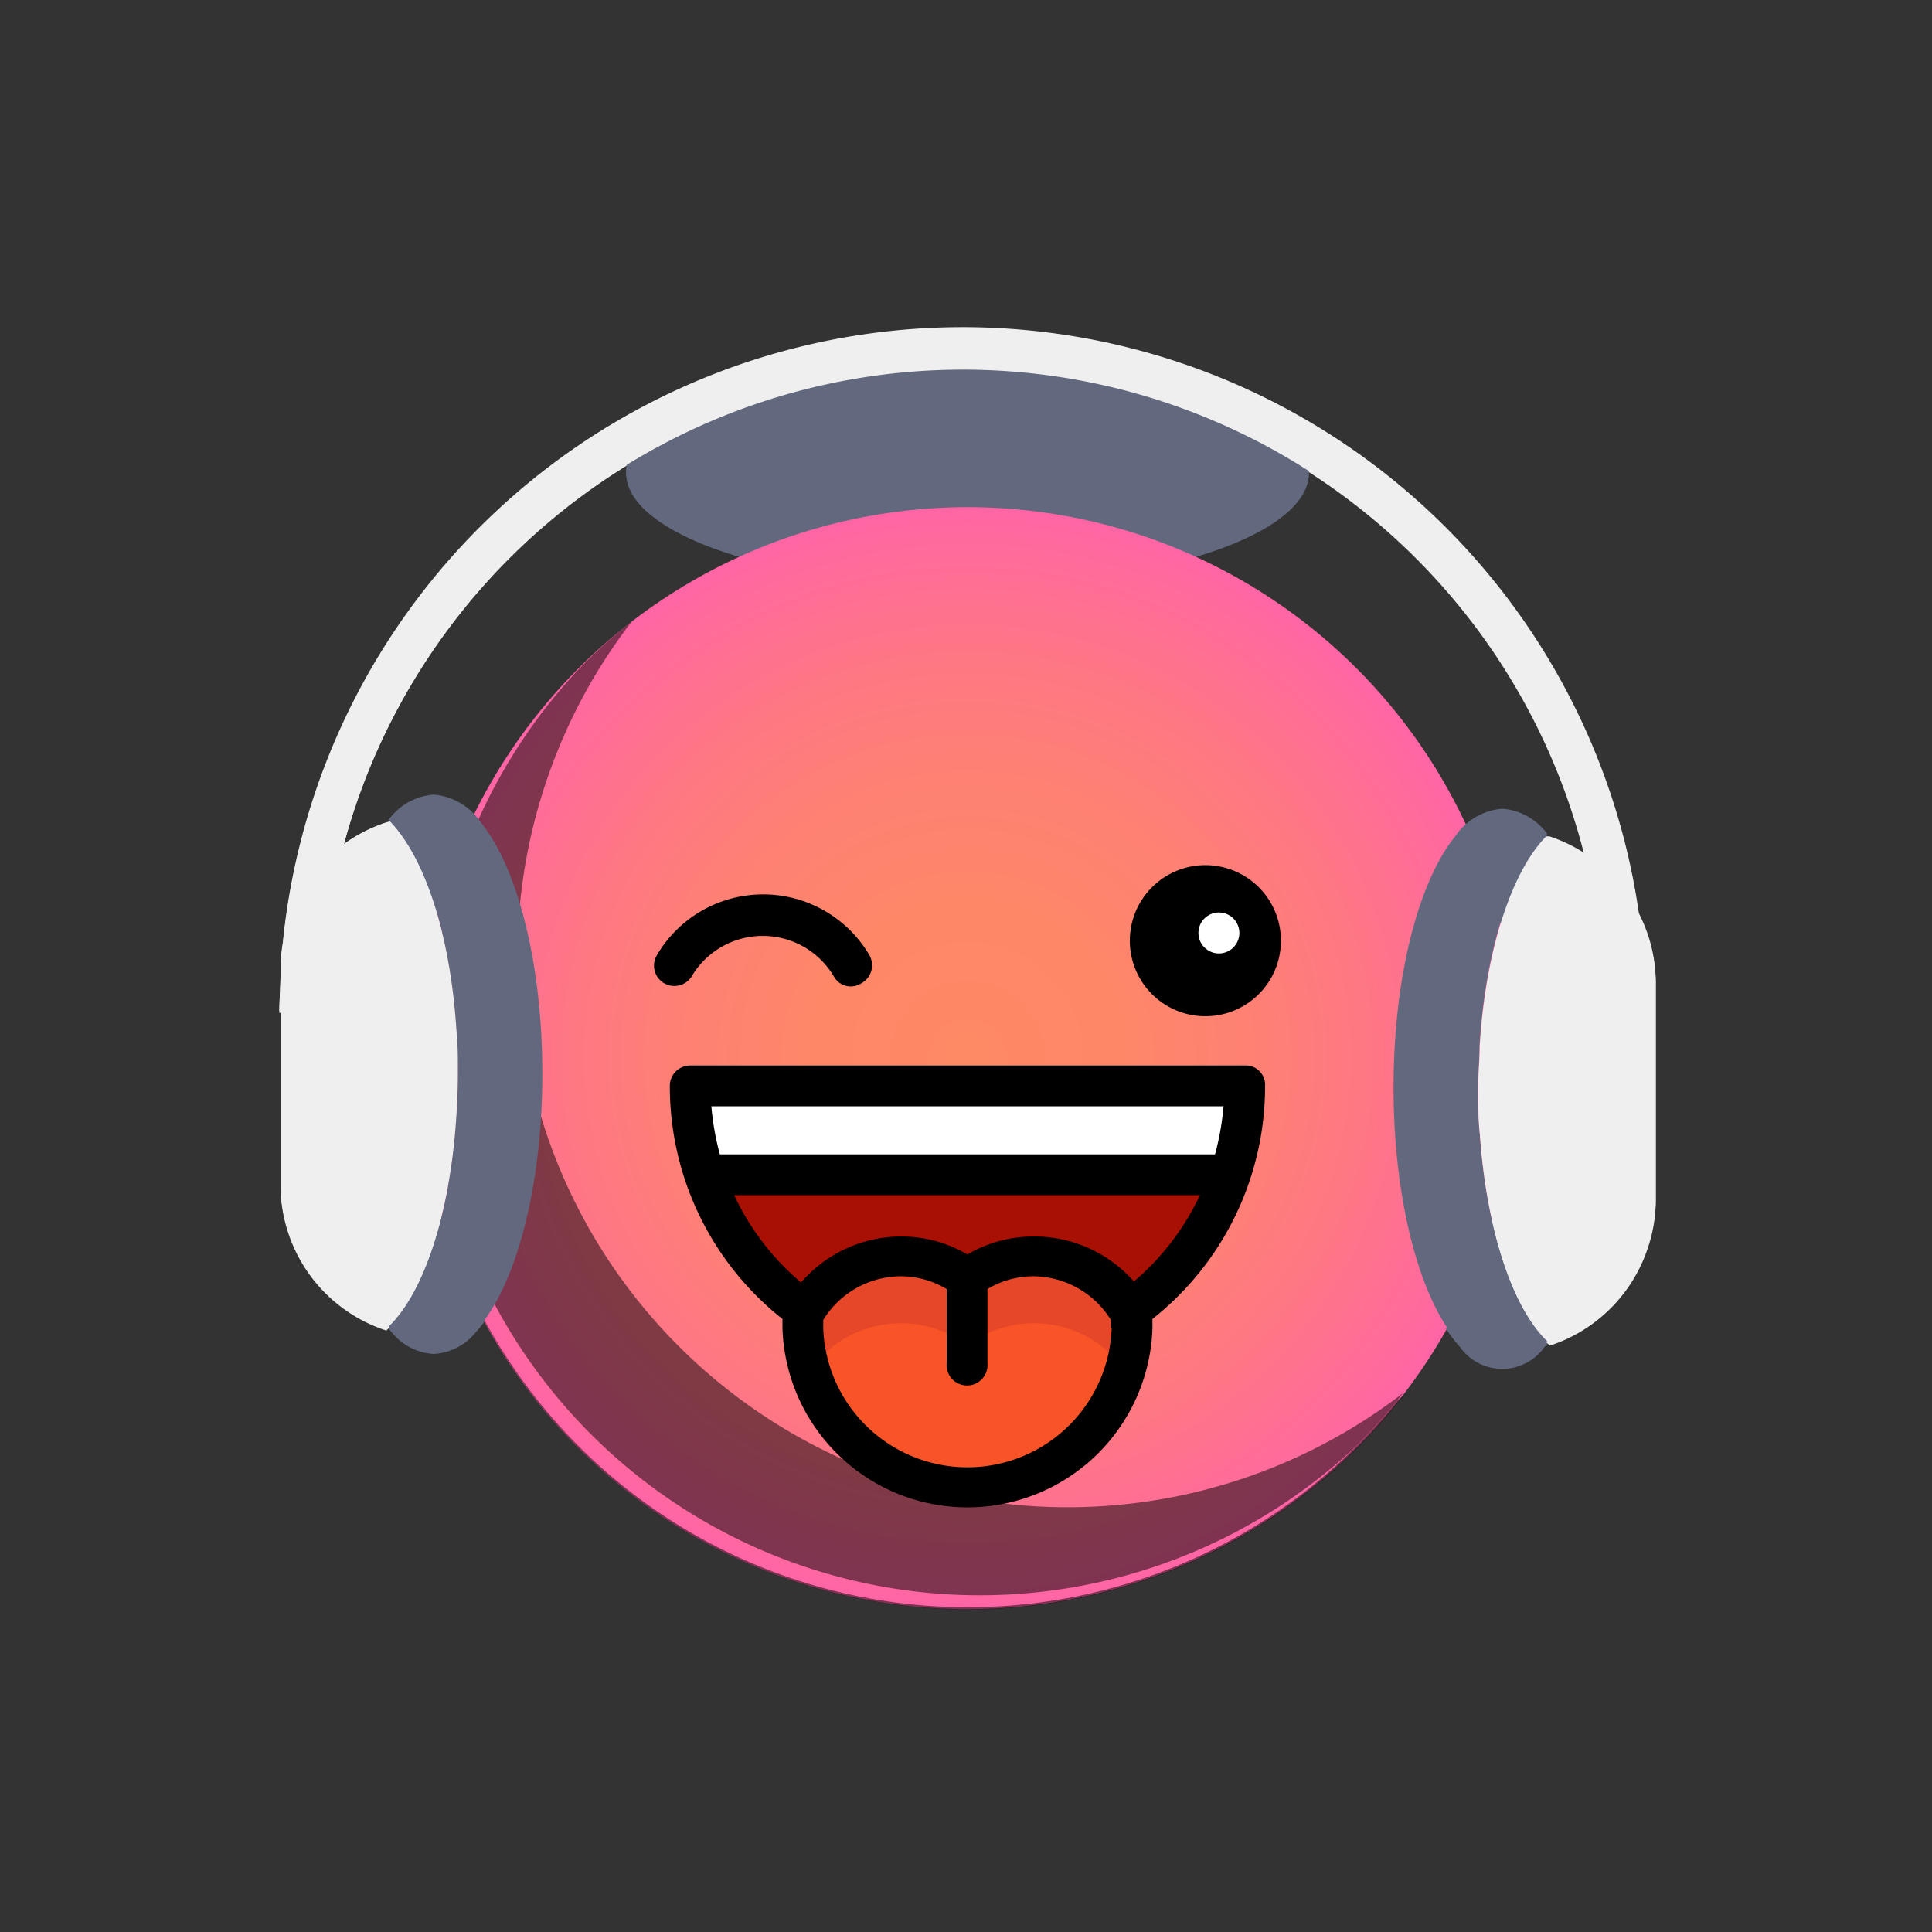 <svg id="Ebene_1" data-name="Ebene 1" xmlns="http://www.w3.org/2000/svg" xmlns:xlink="http://www.w3.org/1999/xlink" viewBox="0 0 100 100"><rect x="0" y="0" width="100" height="100" fill="#333333" stroke="none"/><defs><style>.cls-1{fill:#62697f;}.cls-2{fill:url(#Unbenannter_Verlauf_20);}.cls-3{opacity:0.5;}.cls-4{fill:#fff;}.cls-5{fill:#a81004;}.cls-6{fill:#f95428;}.cls-7{fill:#e54728;}.cls-8{fill:#efefef;}.cls-9{fill:url(#Unbenannter_Verlauf_20-2);}</style><radialGradient id="Unbenannter_Verlauf_20" cx="50.08" cy="54.82" r="28.47" gradientUnits="userSpaceOnUse"><stop offset="0" stop-color="#fe8965"/><stop offset="0.28" stop-color="#fe8768"/><stop offset="0.51" stop-color="#fe8173"/><stop offset="0.73" stop-color="#fe7784"/><stop offset="0.94" stop-color="#ff6a9d"/><stop offset="1" stop-color="#ff65a5"/></radialGradient><radialGradient id="Unbenannter_Verlauf_20-2" cx="50.08" cy="54.72" r="28.47" xlink:href="#Unbenannter_Verlauf_20"/></defs><title>3</title><g id="Wink"><ellipse class="cls-1" cx="50.08" cy="24.49" rx="17.67" ry="5.83"/><circle class="cls-2" cx="50.08" cy="54.82" r="28.47"/><path class="cls-3" d="M35.12,69.77a28.46,28.46,0,0,1-2.42-37.5A27.21,27.21,0,0,0,30,34.69,28.46,28.46,0,0,0,70.2,75a29.7,29.7,0,0,0,2.43-2.75A28.48,28.48,0,0,1,35.12,69.77Z"/><path class="cls-4" d="M35.72,56.3h28.7a14.37,14.37,0,0,1-.75,4.61H36.48A14.38,14.38,0,0,1,35.72,56.3Z"/><path class="cls-5" d="M36.48,60.91H63.67a14.35,14.35,0,0,1-5.19,7,5.78,5.78,0,0,0-8.41-1.68,5.77,5.77,0,0,0-8.4,1.68A14.35,14.35,0,0,1,36.48,60.91Z"/><path class="cls-6" d="M58.59,68.14a2.12,2.12,0,0,0-.11-.21,5.78,5.78,0,0,0-8.41-1.68,5.77,5.77,0,0,0-8.4,1.68,2.12,2.12,0,0,0-.11.21v.71a8.52,8.52,0,0,0,8.51,8.52h0a8.52,8.52,0,0,0,8.52-8.52v-.71Z"/><path class="cls-7" d="M58.48,67.93a5.78,5.78,0,0,0-8.41-1.68,5.77,5.77,0,0,0-8.4,1.68,2.12,2.12,0,0,0-.11.21v.71a8.67,8.67,0,0,0,.31,2.29,5.78,5.78,0,0,1,8.2-1.38,5.82,5.82,0,0,1,3.45-1.13,5.75,5.75,0,0,1,4.76,2.51,8.67,8.67,0,0,0,.31-2.29v-.71A2.12,2.12,0,0,0,58.48,67.93Z"/><path d="M64.43,55.25H35.73a1.05,1.05,0,0,0-1.06,1A15.35,15.35,0,0,0,40.5,68.37v.48a9.58,9.58,0,0,0,19.15,0v-.48A15.35,15.35,0,0,0,65.48,56.3,1,1,0,0,0,64.43,55.25Zm-1.1,2.11a14,14,0,0,1-.44,2.49H37.26a14,14,0,0,1-.44-2.49ZM57.54,68.85a7.47,7.47,0,0,1-14.93,0v-.43A4.71,4.71,0,0,1,49,66.81v3.84a1.06,1.06,0,1,0,2.11,0V66.81a4.71,4.71,0,0,1,6.41,1.61v.43Zm1.15-2.42a6.87,6.87,0,0,0-5.17-2.38,6.79,6.79,0,0,0-3.45.93,6.75,6.75,0,0,0-3.44-.93,6.87,6.87,0,0,0-5.17,2.38A13.35,13.35,0,0,1,38,62H62.11A13.25,13.25,0,0,1,58.69,66.43Z"/><path d="M62.4,44.88a3.91,3.91,0,1,0,3.9,3.9A3.91,3.91,0,0,0,62.4,44.88Z"/><path d="M35.81,50.62a4.28,4.28,0,0,1,7.34,0,1,1,0,0,0,1.44.37A1.06,1.06,0,0,0,45,49.54a6.38,6.38,0,0,0-11,0,1.05,1.05,0,1,0,1.81,1.08Z"/><circle class="cls-4" cx="63.09" cy="48.38" r="1.06"/><path class="cls-1" d="M75.32,43.39A3.25,3.25,0,0,1,77.76,42a3.17,3.17,0,0,1,2.33,1.31l-.07.07c-1.8,1.83-3.14,5.93-3.44,10.88,0,.71-.08,1.43-.08,2.16s0,1.61.09,2.39c.34,4.92,1.69,9,3.5,10.72,0,.06-.09.13-.14.18a2.68,2.68,0,0,1-4.39,0c-2-2.17-3.41-7.23-3.43-13.15v-.14C72.13,50.65,73.43,45.72,75.32,43.39Z"/><path class="cls-1" d="M24.88,42.66a3.25,3.25,0,0,0-2.43-1.43,3.17,3.17,0,0,0-2.34,1.31s.05,0,.07.07c1.81,1.83,3.14,5.93,3.45,10.88,0,.71.07,1.43.07,2.16s0,1.61-.09,2.39c-.33,4.92-1.69,9-3.5,10.72.05.06.1.13.15.18a3,3,0,0,0,2.19,1.14,3,3,0,0,0,2.19-1.14c2-2.17,3.41-7.23,3.43-13.15v0s0-.06,0-.09C28.08,49.92,26.77,45,24.88,42.66Z"/><path class="cls-8" d="M84.9,47.52a.54.54,0,0,0-.07-.13,35.36,35.36,0,0,0-70.19,1.5,8.2,8.2,0,0,0-.12,1.32v.31c0,.63-.06,1.27-.06,1.91h.06v8.9A7.92,7.92,0,0,0,20,68.87a1.14,1.14,0,0,1,.11-.11C21.92,67,23.28,63,23.61,58c.06-.78.09-1.57.09-2.39s0-1.45-.07-2.16c-.31-5-1.64-9.05-3.45-10.88l-.16,0a7.75,7.75,0,0,0-2.22,1.13A33.18,33.18,0,0,1,82,44.24a8.25,8.25,0,0,0-1.8-.85l-.17,0c-1.8,1.83-3.14,5.93-3.44,10.88,0,.71-.08,1.43-.08,2.16s0,1.61.09,2.39c.34,4.92,1.69,9,3.5,10.72l.12.11a7.94,7.94,0,0,0,5.08-5.08,7.73,7.73,0,0,0,.4-2.46V50.94A7.81,7.81,0,0,0,84.9,47.52Z"/></g><g id="Wink-2" data-name="Wink"><ellipse class="cls-1" cx="50.08" cy="24.39" rx="17.67" ry="5.83"/><circle class="cls-9" cx="50.08" cy="54.72" r="28.47"/><path class="cls-3" d="M35.12,69.67a28.46,28.46,0,0,1-2.42-37.5A27.21,27.21,0,0,0,30,34.59,28.46,28.46,0,0,0,70.2,74.85a29.7,29.7,0,0,0,2.43-2.75A28.47,28.47,0,0,1,35.12,69.67Z"/><path class="cls-4" d="M35.72,56.2h28.7a14.37,14.37,0,0,1-.75,4.61H36.48A14.38,14.38,0,0,1,35.72,56.2Z"/><path class="cls-5" d="M36.48,60.81H63.67a14.35,14.35,0,0,1-5.19,7,5.78,5.78,0,0,0-8.41-1.68,5.77,5.77,0,0,0-8.4,1.68A14.35,14.35,0,0,1,36.48,60.81Z"/><path class="cls-6" d="M58.59,68a2.12,2.12,0,0,0-.11-.21,5.78,5.78,0,0,0-8.41-1.68,5.77,5.77,0,0,0-8.4,1.68,2.12,2.12,0,0,0-.11.21v.71a8.51,8.51,0,0,0,8.51,8.52h0a8.51,8.51,0,0,0,8.52-8.52V68Z"/><path class="cls-7" d="M58.48,67.83a5.78,5.78,0,0,0-8.41-1.68,5.77,5.77,0,0,0-8.4,1.68,2.12,2.12,0,0,0-.11.21v.71A8.67,8.67,0,0,0,41.87,71a5.77,5.77,0,0,1,8.2-1.37A5.78,5.78,0,0,1,58.28,71a8.67,8.67,0,0,0,.31-2.29V68A2.12,2.12,0,0,0,58.48,67.83Z"/><path d="M64.43,55.15H35.73a1.05,1.05,0,0,0-1.06,1.05A15.35,15.35,0,0,0,40.5,68.27v.48a9.58,9.58,0,0,0,19.15,0v-.48A15.35,15.35,0,0,0,65.48,56.2,1,1,0,0,0,64.43,55.15Zm-1.1,2.11a14,14,0,0,1-.44,2.49H37.26a14,14,0,0,1-.44-2.49ZM57.54,68.75a7.47,7.47,0,0,1-14.93,0v-.43a4.75,4.75,0,0,1,4-2.26,4.65,4.65,0,0,1,2.39.66v3.83a1.06,1.06,0,1,0,2.11,0V66.72a4.65,4.65,0,0,1,2.39-.66,4.76,4.76,0,0,1,4,2.26v.43Zm1.15-2.42A6.87,6.87,0,0,0,53.52,64a6.79,6.79,0,0,0-3.45.93A6.75,6.75,0,0,0,46.63,64a6.87,6.87,0,0,0-5.17,2.38A13.25,13.25,0,0,1,38,61.86H62.11A13.25,13.25,0,0,1,58.69,66.33Z"/><path d="M62.4,44.78a3.91,3.91,0,1,0,3.9,3.9A3.91,3.91,0,0,0,62.4,44.78Z"/><path d="M35.81,50.52a4.28,4.28,0,0,1,7.34,0,1,1,0,0,0,1.44.37A1.06,1.06,0,0,0,45,49.44a6.38,6.38,0,0,0-11,0,1.05,1.05,0,1,0,1.81,1.08Z"/><circle class="cls-4" cx="63.09" cy="48.29" r="1.06"/><path class="cls-1" d="M75.32,43.29a3.25,3.25,0,0,1,2.44-1.43,3.17,3.17,0,0,1,2.33,1.31l-.07.07c-1.8,1.83-3.14,5.93-3.44,10.88,0,.71-.08,1.43-.08,2.16s0,1.61.09,2.39c.34,4.92,1.69,9,3.5,10.72,0,.06-.09.13-.14.18a2.68,2.68,0,0,1-4.39,0c-2-2.17-3.41-7.23-3.43-13.15v-.14C72.13,50.55,73.43,45.62,75.32,43.29Z"/><path class="cls-1" d="M24.88,42.56a3.25,3.25,0,0,0-2.43-1.43,3.17,3.17,0,0,0-2.34,1.31.46.46,0,0,0,.07.07c1.81,1.83,3.14,5.93,3.45,10.88,0,.71.07,1.43.07,2.16s0,1.61-.09,2.39c-.33,4.92-1.69,9-3.5,10.72.05.06.1.13.15.18A3,3,0,0,0,22.45,70a3,3,0,0,0,2.19-1.14c2-2.17,3.41-7.23,3.43-13.15v0s0-.06,0-.09C28.08,49.82,26.77,44.89,24.88,42.56Z"/><path class="cls-8" d="M84.9,47.42a.54.54,0,0,0-.07-.13,35.36,35.36,0,0,0-70.19,1.5,8.2,8.2,0,0,0-.12,1.32v.31c0,.63-.06,1.27-.06,1.91h.06v8.9A7.92,7.92,0,0,0,20,68.77l.11-.11c1.81-1.76,3.17-5.8,3.5-10.72.06-.78.09-1.57.09-2.39s0-1.45-.07-2.16c-.31-5-1.64-9-3.45-10.88l-.16.05a8,8,0,0,0-2.22,1.13A33.18,33.18,0,0,1,82,44.15a7.84,7.84,0,0,0-1.8-.86l-.17,0c-1.8,1.83-3.14,5.93-3.44,10.88,0,.71-.08,1.43-.08,2.16s0,1.61.09,2.39c.34,4.92,1.69,9,3.5,10.72l.12.11a7.94,7.94,0,0,0,5.08-5.08,7.73,7.73,0,0,0,.4-2.46V50.84A7.81,7.81,0,0,0,84.9,47.42Z"/></g></svg>